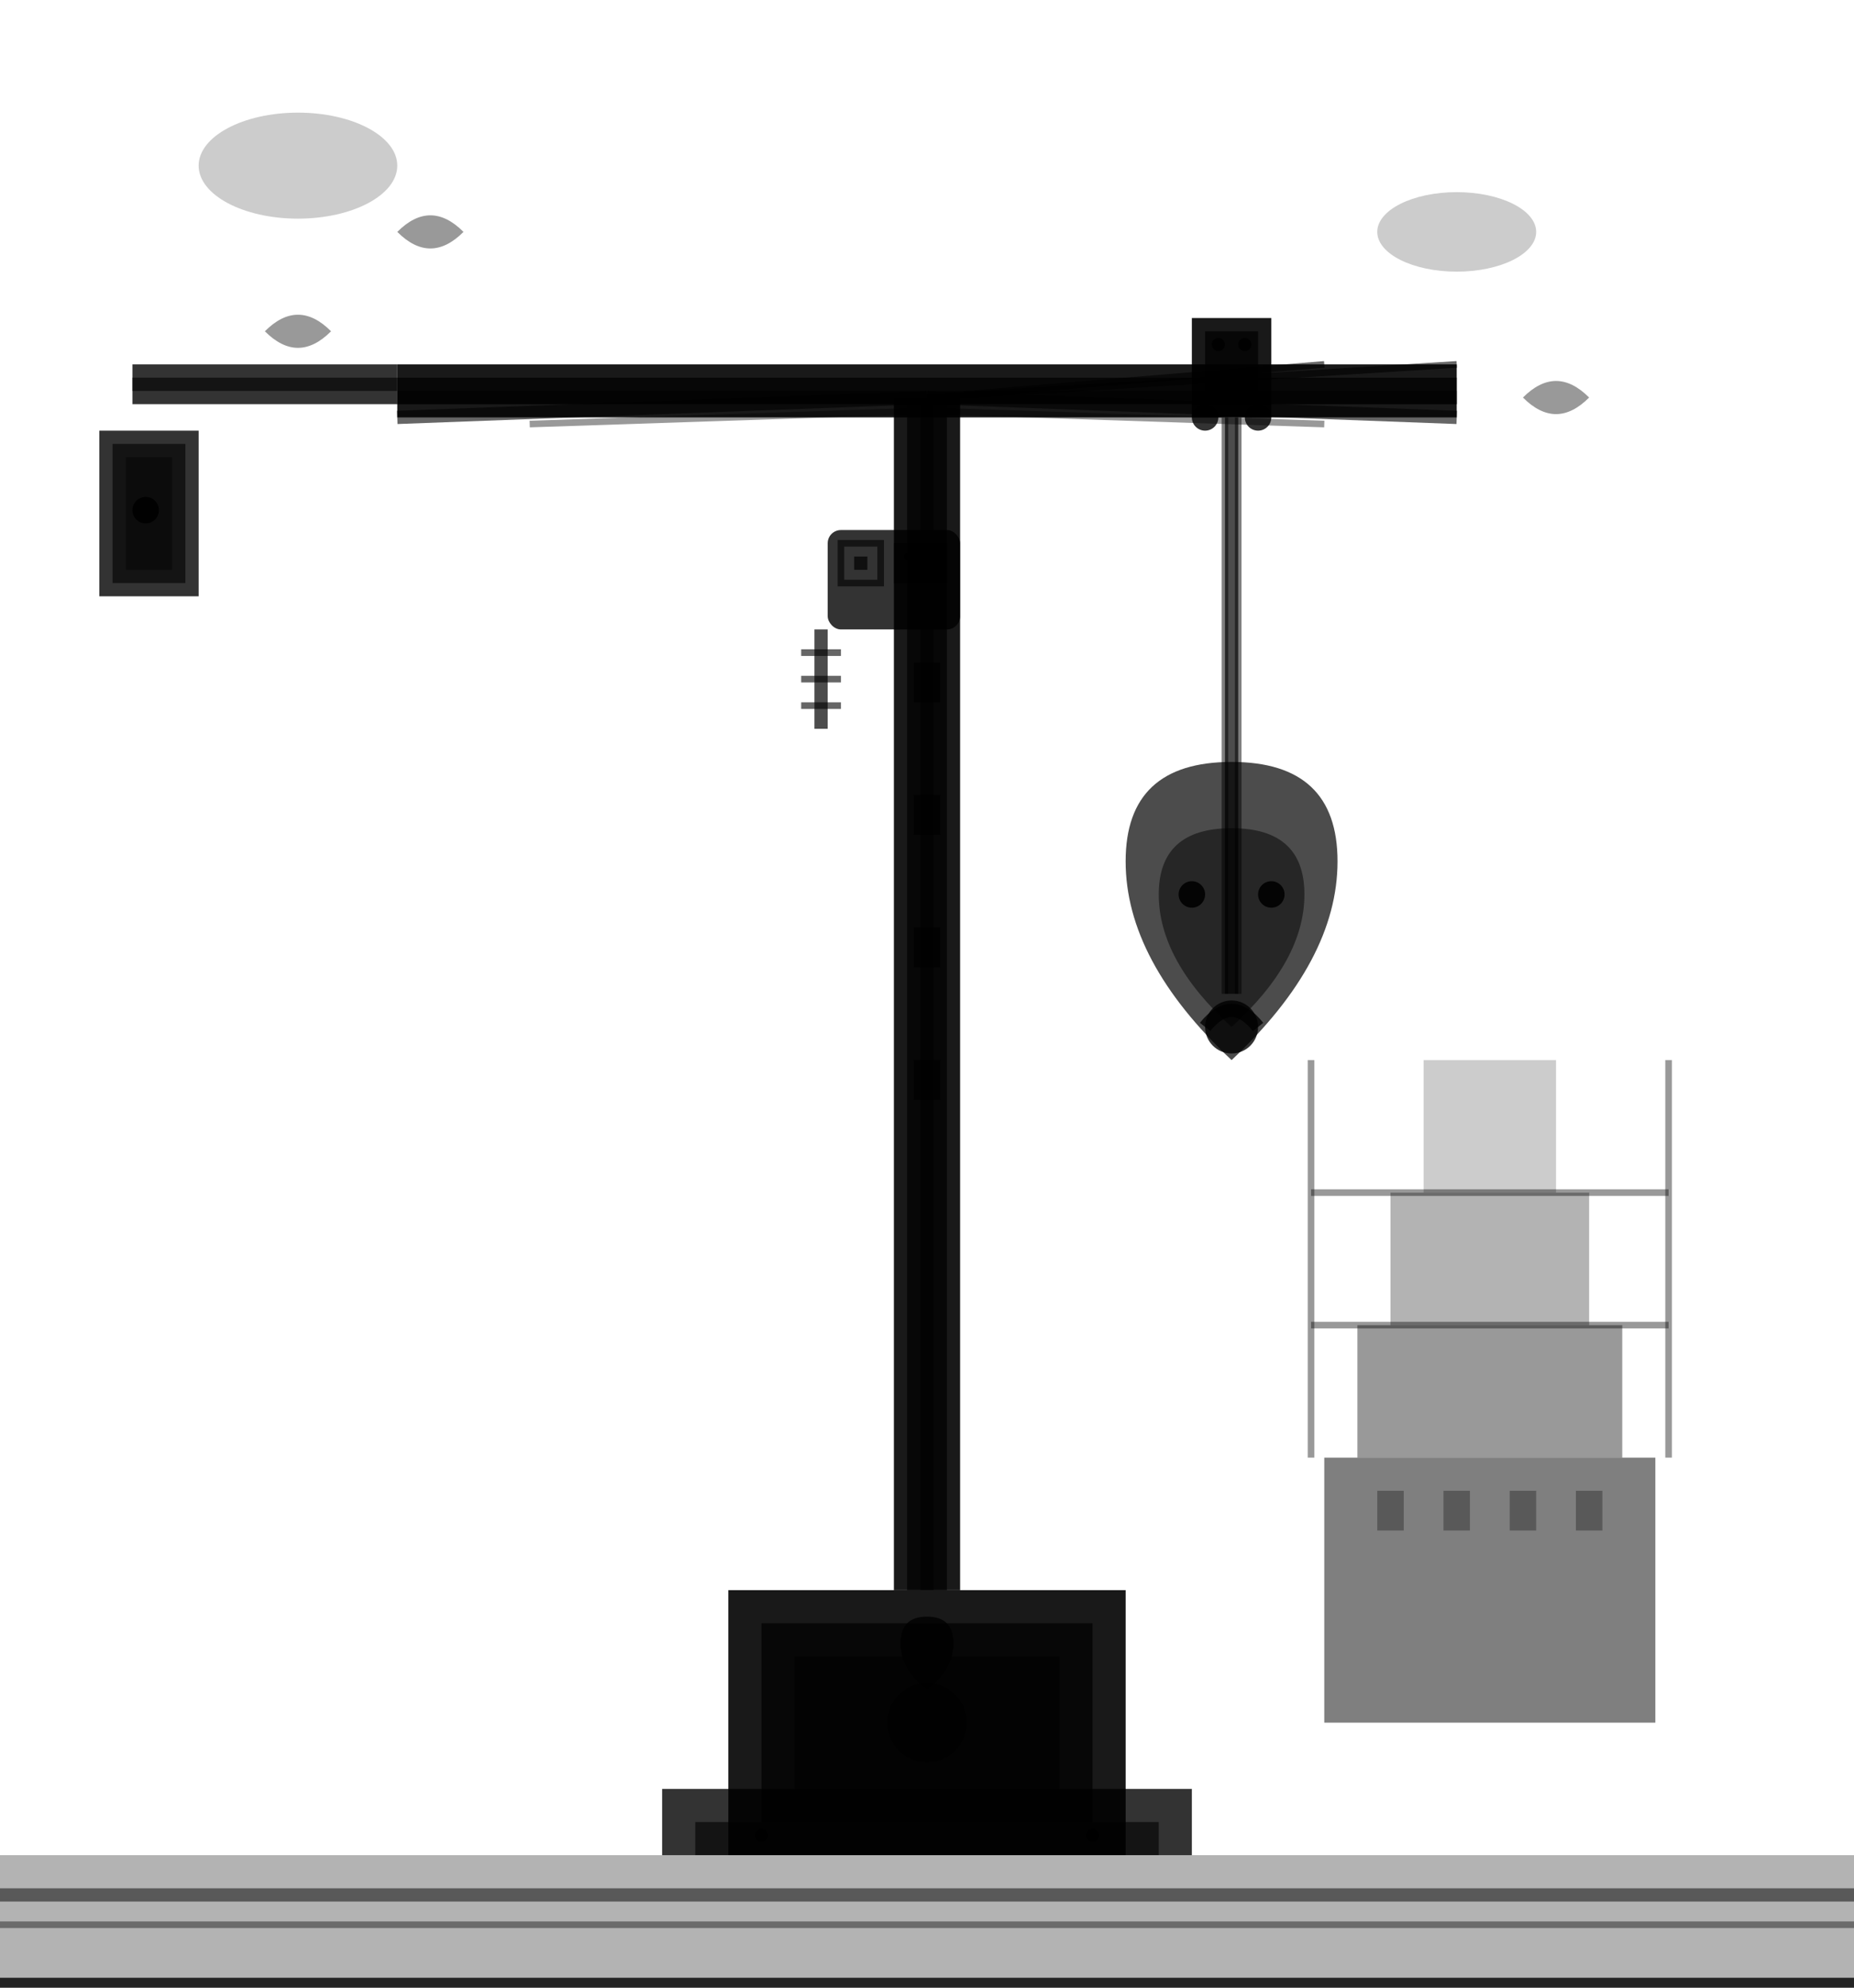 <svg width="280" height="300" viewBox="0 0 280 300" fill="none" xmlns="http://www.w3.org/2000/svg">
  <!-- Ground/Base Platform with texture -->
  <rect x="0" y="280" width="280" height="20" fill="currentColor" opacity="0.3"/>
  <rect x="0" y="285" width="280" height="2" fill="currentColor" opacity="0.5"/>
  <rect x="0" y="290" width="280" height="1" fill="currentColor" opacity="0.4"/>

  <!-- Crane Base/Foundation with more detail -->
  <rect x="110" y="240" width="60" height="40" fill="currentColor" opacity="0.9"/>
  <rect x="115" y="245" width="50" height="30" fill="currentColor" opacity="0.7"/>
  <rect x="120" y="250" width="40" height="20" fill="currentColor" opacity="0.5"/>
  <rect x="100" y="270" width="80" height="10" fill="currentColor" opacity="0.8"/>

  <!-- Concrete foundation details -->
  <rect x="105" y="275" width="70" height="5" fill="currentColor" opacity="0.6"/>
  <circle cx="115" cy="277" r="1" fill="currentColor" opacity="0.8"/>
  <circle cx="165" cy="277" r="1" fill="currentColor" opacity="0.8"/>

  <!-- Main Mast/Tower with structural details -->
  <rect x="135" y="60" width="10" height="180" fill="currentColor" opacity="0.9"/>
  <rect x="137" y="60" width="6" height="180" fill="currentColor" opacity="0.7"/>
  <rect x="139" y="60" width="2" height="180" fill="currentColor" opacity="0.5"/>

  <!-- Horizontal Jib/Boom with structural details -->
  <rect x="60" y="55" width="160" height="8" fill="currentColor" opacity="0.9"/>
  <rect x="60" y="57" width="160" height="4" fill="currentColor" opacity="0.7"/>
  <rect x="60" y="59" width="160" height="2" fill="currentColor" opacity="0.5"/>

  <!-- Jib support cables -->
  <line x1="140" y1="60" x2="220" y2="55" stroke="currentColor" stroke-width="1" opacity="0.6"/>
  <line x1="140" y1="60" x2="200" y2="55" stroke="currentColor" stroke-width="1" opacity="0.6"/>

  <!-- Counter Jib with details -->
  <rect x="20" y="55" width="40" height="6" fill="currentColor" opacity="0.8"/>
  <rect x="20" y="57" width="40" height="2" fill="currentColor" opacity="0.6"/>

  <!-- Trolley on the jib with mechanical details -->
  <rect x="180" y="48" width="12" height="15" fill="currentColor" opacity="0.9"/>
  <rect x="182" y="50" width="8" height="11" fill="currentColor" opacity="0.7"/>
  <circle cx="184" cy="52" r="1" fill="currentColor" opacity="0.8"/>
  <circle cx="188" cy="52" r="1" fill="currentColor" opacity="0.8"/>

  <!-- Trolley wheels -->
  <circle cx="182" cy="63" r="2" fill="currentColor" opacity="0.8"/>
  <circle cx="190" cy="63" r="2" fill="currentColor" opacity="0.8"/>

  <!-- Hook and Cable system -->
  <line x1="186" y1="63" x2="186" y2="150" stroke="currentColor" stroke-width="2" opacity="0.7"/>
  <line x1="185" y1="63" x2="185" y2="150" stroke="currentColor" stroke-width="1" opacity="0.5"/>
  <line x1="187" y1="63" x2="187" y2="150" stroke="currentColor" stroke-width="1" opacity="0.5"/>

  <!-- Hook mechanism -->
  <circle cx="186" cy="155" r="4" fill="currentColor" opacity="0.8"/>
  <path d="M182 155 Q186 150 190 155" stroke="currentColor" stroke-width="2" fill="none" opacity="0.8"/>

  <!-- Load being lifted (detailed heart shape for empathy) -->
  <path d="M186 160 Q170 145 170 130 Q170 115 186 115 Q202 115 202 130 Q202 145 186 160" fill="currentColor" opacity="0.7"/>
  <path d="M186 155 Q175 145 175 135 Q175 125 186 125 Q197 125 197 135 Q197 145 186 155" fill="currentColor" opacity="0.5"/>
  <circle cx="180" cy="135" r="2" fill="currentColor" opacity="0.9"/>
  <circle cx="192" cy="135" r="2" fill="currentColor" opacity="0.9"/>

  <!-- Operator Cab with detailed interior -->
  <rect x="125" y="80" width="20" height="15" rx="2" fill="currentColor" opacity="0.8"/>
  <rect x="127" y="82" width="6" height="6" fill="none" stroke="currentColor" stroke-width="1" opacity="0.6"/>
  <rect x="129" y="84" width="2" height="2" fill="currentColor" opacity="0.7"/>
  <rect x="135" y="82" width="8" height="6" fill="currentColor" opacity="0.6"/>
  <circle cx="137" cy="84" r="0.5" fill="currentColor" opacity="0.8"/>
  <circle cx="141" cy="84" r="0.5" fill="currentColor" opacity="0.8"/>

  <!-- Cab access ladder -->
  <rect x="123" y="95" width="2" height="15" fill="currentColor" opacity="0.7"/>
  <rect x="121" y="98" width="6" height="1" fill="currentColor" opacity="0.6"/>
  <rect x="121" y="102" width="6" height="1" fill="currentColor" opacity="0.6"/>
  <rect x="121" y="106" width="6" height="1" fill="currentColor" opacity="0.6"/>

  <!-- Support Cables with tension details -->
  <line x1="140" y1="60" x2="220" y2="63" stroke="currentColor" stroke-width="2" opacity="0.6"/>
  <line x1="140" y1="60" x2="60" y2="63" stroke="currentColor" stroke-width="2" opacity="0.6"/>
  <line x1="140" y1="62" x2="200" y2="64" stroke="currentColor" stroke-width="1" opacity="0.4"/>
  <line x1="140" y1="62" x2="80" y2="64" stroke="currentColor" stroke-width="1" opacity="0.4"/>

  <!-- Counterweight with mechanical details -->
  <rect x="15" y="65" width="15" height="25" fill="currentColor" opacity="0.8"/>
  <rect x="17" y="67" width="11" height="21" fill="currentColor" opacity="0.6"/>
  <rect x="19" y="69" width="7" height="17" fill="currentColor" opacity="0.4"/>
  <circle cx="22" cy="77" r="2" fill="currentColor" opacity="0.9"/>

  <!-- Construction building being built (representing progress) with scaffolding -->
  <rect x="200" y="220" width="50" height="40" fill="currentColor" opacity="0.5"/>
  <rect x="205" y="200" width="40" height="20" fill="currentColor" opacity="0.4"/>
  <rect x="210" y="180" width="30" height="20" fill="currentColor" opacity="0.3"/>
  <rect x="215" y="160" width="20" height="20" fill="currentColor" opacity="0.2"/>

  <!-- Building windows -->
  <rect x="208" y="225" width="4" height="6" fill="currentColor" opacity="0.3"/>
  <rect x="218" y="225" width="4" height="6" fill="currentColor" opacity="0.3"/>
  <rect x="228" y="225" width="4" height="6" fill="currentColor" opacity="0.3"/>
  <rect x="238" y="225" width="4" height="6" fill="currentColor" opacity="0.3"/>

  <!-- Scaffolding -->
  <line x1="198" y1="220" x2="198" y2="160" stroke="currentColor" stroke-width="1" opacity="0.4"/>
  <line x1="252" y1="220" x2="252" y2="160" stroke="currentColor" stroke-width="1" opacity="0.4"/>
  <line x1="198" y1="180" x2="252" y2="180" stroke="currentColor" stroke-width="1" opacity="0.4"/>
  <line x1="198" y1="200" x2="252" y2="200" stroke="currentColor" stroke-width="1" opacity="0.4"/>

  <!-- Birds flying (representing freedom and aspiration) -->
  <path d="M40 50 Q45 45 50 50 Q45 55 40 50" fill="currentColor" opacity="0.4"/>
  <path d="M60 35 Q65 30 70 35 Q65 40 60 35" fill="currentColor" opacity="0.4"/>
  <path d="M230 60 Q235 55 240 60 Q235 65 230 60" fill="currentColor" opacity="0.4"/>

  <!-- Soft clouds -->
  <ellipse cx="45" cy="25" rx="15" ry="8" fill="currentColor" opacity="0.2"/>
  <ellipse cx="220" cy="35" rx="12" ry="6" fill="currentColor" opacity="0.2"/>

  <!-- Ground line -->
  <line x1="0" y1="300" x2="280" y2="300" stroke="currentColor" stroke-width="3" opacity="0.8"/>

  <!-- Additional structural details on mast -->
  <rect x="138" y="100" width="4" height="6" fill="currentColor" opacity="0.7"/>
  <rect x="138" y="120" width="4" height="6" fill="currentColor" opacity="0.7"/>
  <rect x="138" y="140" width="4" height="6" fill="currentColor" opacity="0.7"/>
  <rect x="138" y="160" width="4" height="6" fill="currentColor" opacity="0.7"/>

  <!-- Empathy symbol on the crane -->
  <circle cx="140" cy="260" r="6" fill="currentColor" opacity="0.6"/>
  <path d="M140 255 Q136 252 136 248 Q136 244 140 244 Q144 244 144 248 Q144 252 140 255" fill="currentColor" opacity="0.8"/>
</svg>
